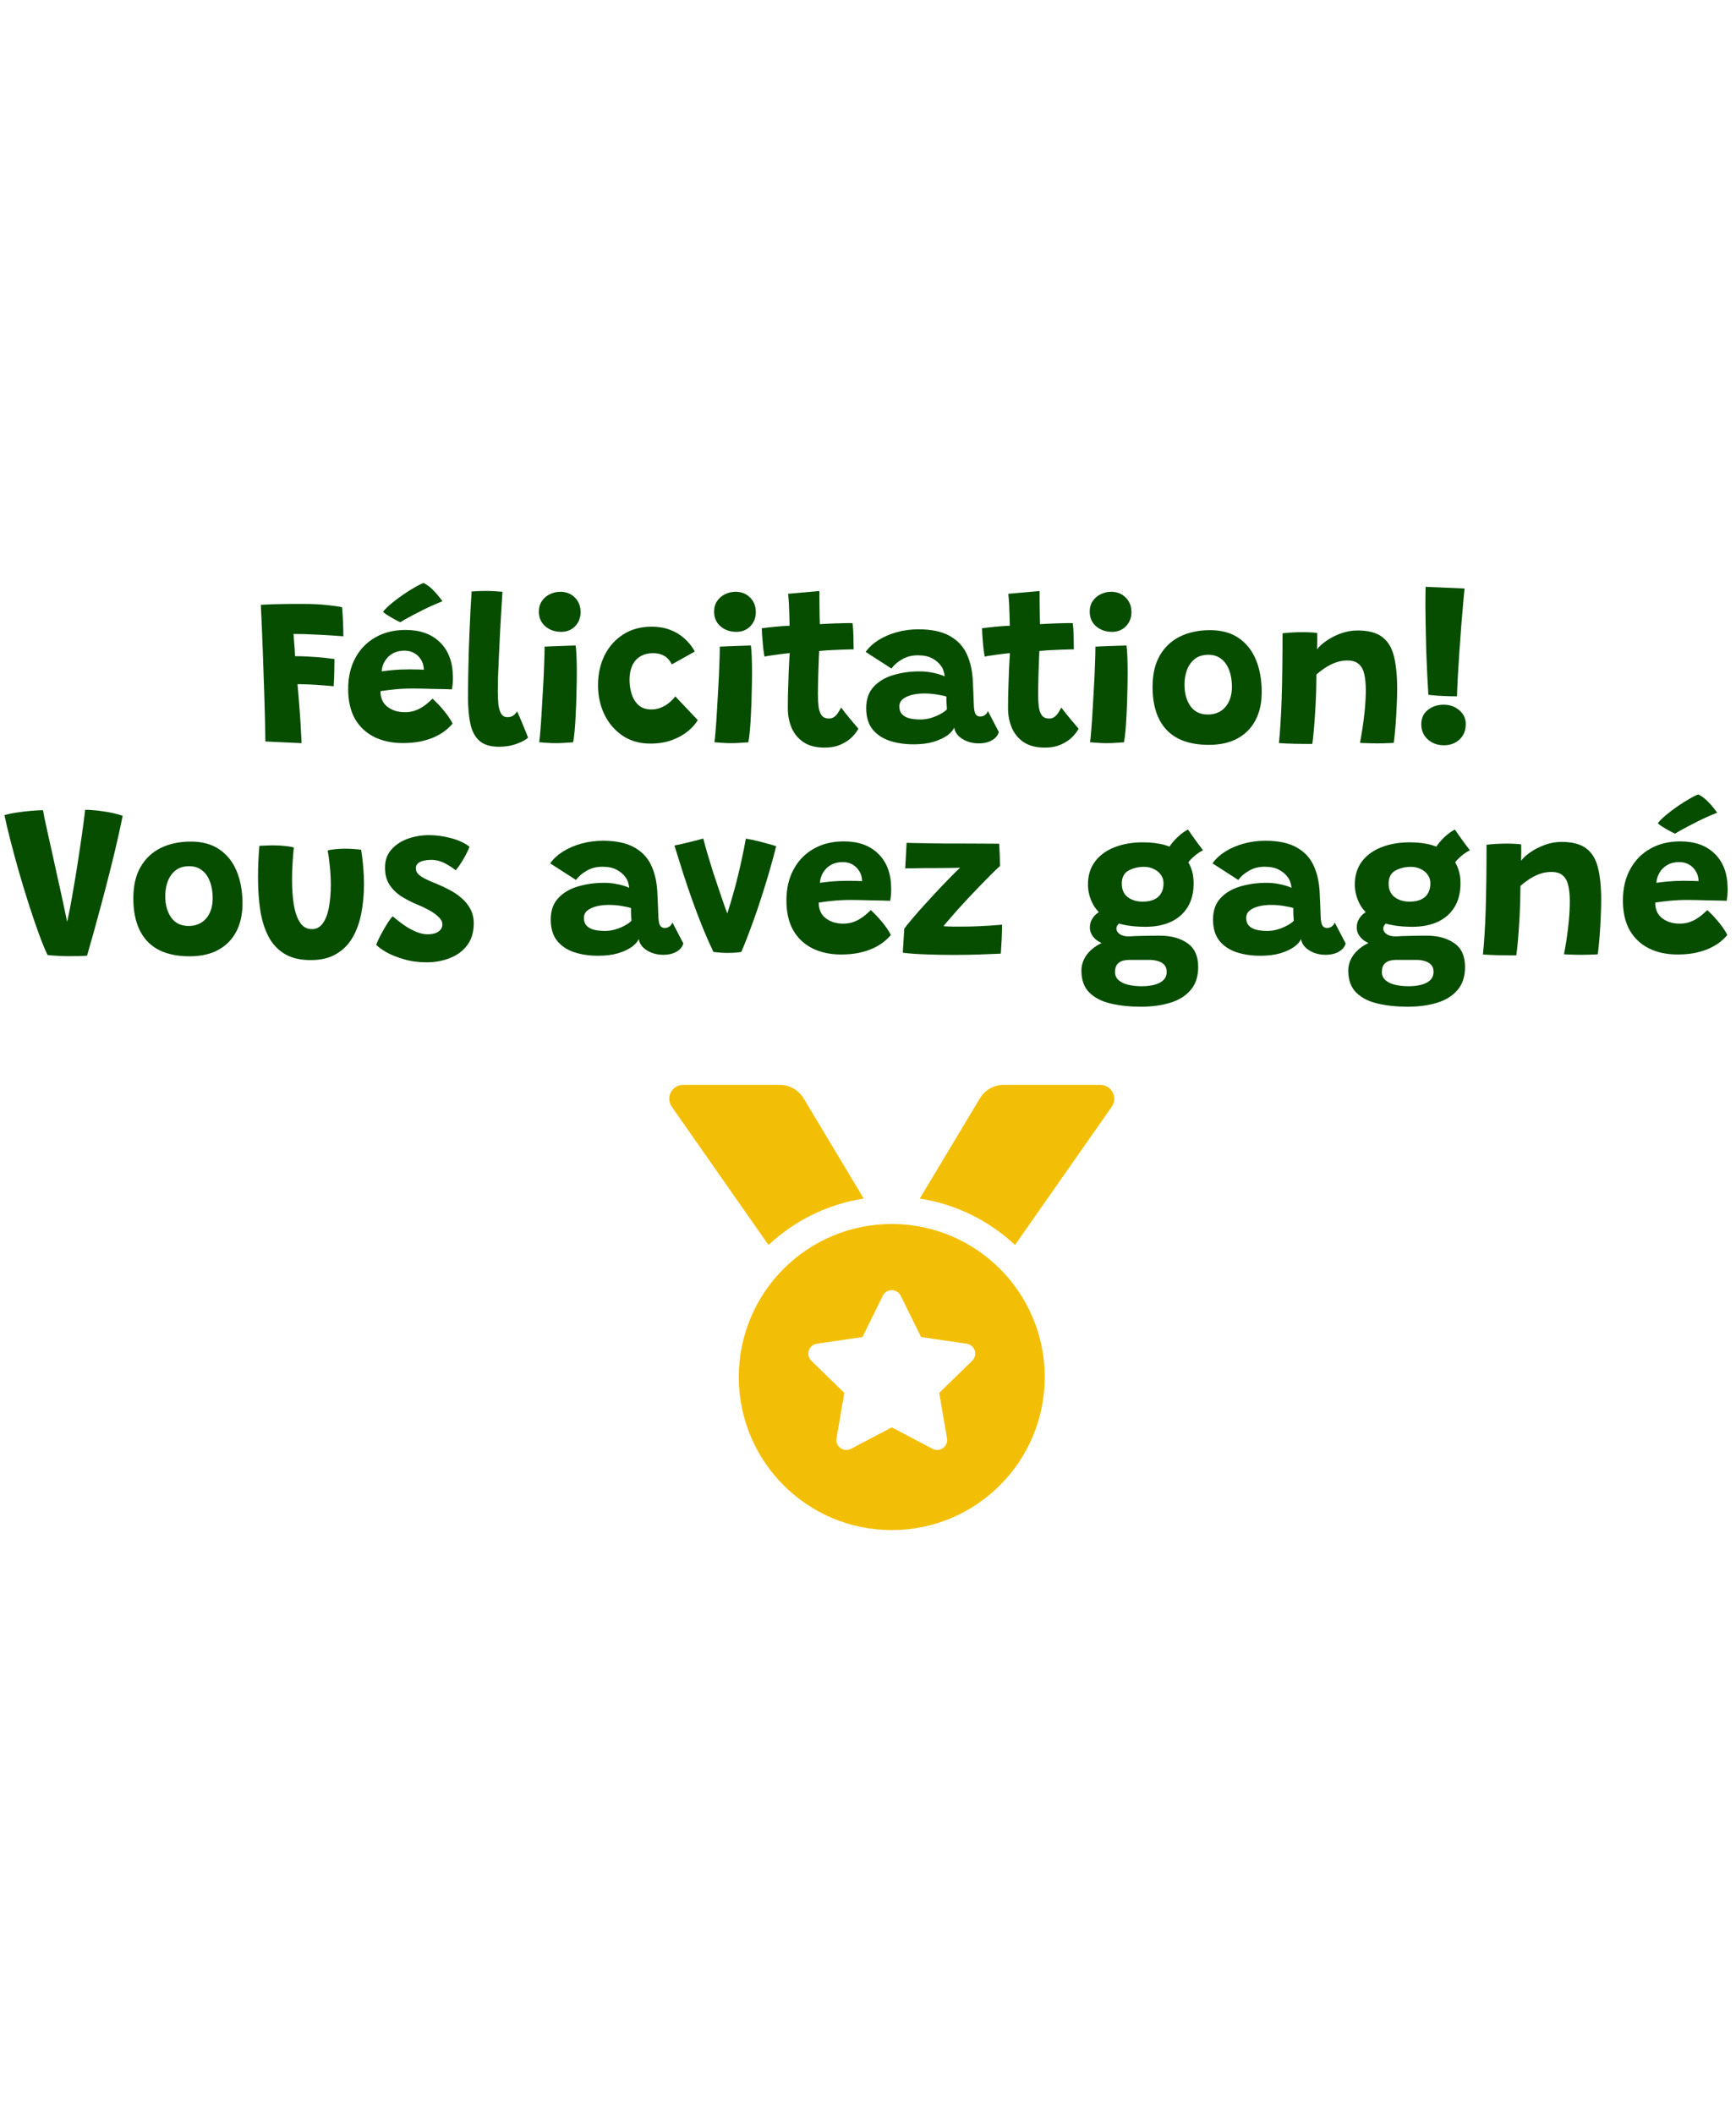 <svg width="345" height="420" viewBox="0 0 345 189" fill="none" xmlns="http://www.w3.org/2000/svg">
<path d="M59.941 32.126L52.738 31.79C52.696 28.766 52.626 25.728 52.528 22.676C52.43 19.61 52.325 16.565 52.213 13.541C52.101 10.517 51.975 7.549 51.835 4.637C53.361 4.553 54.845 4.504 56.287 4.49C57.729 4.462 59.087 4.455 60.361 4.469C61.957 4.469 63.392 4.532 64.666 4.658C65.954 4.784 67.06 4.938 67.984 5.12C68.068 6.1 68.131 7.122 68.173 8.186C68.215 9.236 68.236 10.139 68.236 10.895C67.704 10.853 66.913 10.797 65.863 10.727C64.827 10.657 63.651 10.594 62.335 10.538C61.033 10.468 59.696 10.433 58.324 10.433C58.366 10.769 58.401 11.196 58.429 11.714C58.471 12.218 58.513 12.75 58.555 13.31C58.597 13.856 58.625 14.367 58.639 14.843C59.605 14.843 60.62 14.878 61.684 14.948C62.762 15.004 63.735 15.081 64.603 15.179C65.485 15.277 66.108 15.354 66.472 15.41C66.472 16.236 66.458 17.104 66.43 18.014C66.416 18.91 66.374 19.848 66.304 20.828C65.702 20.758 64.988 20.695 64.162 20.639C63.336 20.569 62.482 20.513 61.6 20.471C60.718 20.429 59.892 20.408 59.122 20.408C59.234 21.556 59.339 22.802 59.437 24.146C59.549 25.49 59.647 26.848 59.731 28.22C59.815 29.578 59.885 30.88 59.941 32.126ZM89.939 28.241C89.547 28.717 89.057 29.186 88.469 29.648C87.881 30.11 87.174 30.53 86.348 30.908C85.536 31.272 84.605 31.566 83.555 31.79C82.505 32 81.329 32.105 80.027 32.105C77.913 32.105 76.037 31.706 74.399 30.908C72.761 30.096 71.48 28.899 70.556 27.317C69.646 25.721 69.191 23.74 69.191 21.374C69.191 19.008 69.667 16.95 70.619 15.2C71.571 13.436 72.901 12.071 74.609 11.105C76.317 10.125 78.312 9.635 80.594 9.635C83.478 9.635 85.746 10.44 87.398 12.05C89.064 13.646 89.932 15.858 90.002 18.686C90.016 19.204 90.009 19.673 89.981 20.093C89.953 20.513 89.897 20.961 89.813 21.437C89.603 21.423 89.155 21.409 88.469 21.395C87.783 21.381 87.006 21.367 86.138 21.353C85.284 21.325 84.472 21.304 83.702 21.29C82.946 21.276 82.386 21.269 82.022 21.269C80.804 21.269 79.621 21.325 78.473 21.437C77.339 21.549 76.387 21.668 75.617 21.794C75.617 22.046 75.631 22.298 75.659 22.55C75.701 22.788 75.757 23.019 75.827 23.243C76.009 23.817 76.324 24.307 76.772 24.713C77.234 25.119 77.78 25.434 78.41 25.658C79.054 25.868 79.733 25.973 80.447 25.973C81.091 25.973 81.679 25.896 82.211 25.742C82.757 25.574 83.254 25.357 83.702 25.091C84.15 24.825 84.556 24.538 84.92 24.23C85.298 23.908 85.648 23.593 85.97 23.285C86.054 23.355 86.271 23.565 86.621 23.915C86.971 24.251 87.363 24.671 87.797 25.175C88.231 25.665 88.644 26.183 89.036 26.729C89.428 27.275 89.729 27.779 89.939 28.241ZM75.848 17.867C76.478 17.769 77.255 17.678 78.179 17.594C79.103 17.51 80.174 17.468 81.392 17.468C82.05 17.468 82.631 17.475 83.135 17.489C83.653 17.503 84.017 17.517 84.227 17.531C84.227 17.237 84.185 16.915 84.101 16.565C83.989 16.089 83.765 15.634 83.429 15.2C83.107 14.766 82.687 14.416 82.169 14.15C81.665 13.884 81.056 13.751 80.342 13.751C79.446 13.751 78.662 13.947 77.99 14.339C77.332 14.731 76.821 15.242 76.457 15.872C76.093 16.502 75.89 17.167 75.848 17.867ZM84.185 0.311C84.843 0.647 85.431 1.074 85.949 1.592C86.467 2.096 86.894 2.572 87.23 3.02C87.58 3.454 87.811 3.762 87.923 3.944C87.405 4.14 86.817 4.385 86.159 4.679C85.501 4.959 84.829 5.274 84.143 5.624C83.471 5.96 82.827 6.289 82.211 6.611C81.595 6.933 81.049 7.227 80.573 7.493C80.111 7.759 79.768 7.962 79.544 8.102C79.432 8.046 79.215 7.941 78.893 7.787C78.585 7.619 78.242 7.43 77.864 7.22C77.486 6.996 77.129 6.779 76.793 6.569C76.471 6.345 76.247 6.163 76.121 6.023C76.499 5.547 77.045 5.008 77.759 4.406C78.487 3.804 79.264 3.216 80.09 2.642C80.93 2.068 81.721 1.571 82.463 1.151C83.205 0.717 83.779 0.437 84.185 0.311ZM104.938 31.013C104.546 31.433 103.811 31.839 102.733 32.231C101.669 32.637 100.479 32.84 99.163 32.84C97.455 32.84 96.153 32.441 95.257 31.643C94.375 30.845 93.78 29.718 93.472 28.262C93.164 26.792 93.01 25.084 93.01 23.138C93.01 21.612 93.024 20.079 93.052 18.539C93.08 16.999 93.115 15.473 93.157 13.961C93.213 12.449 93.269 10.986 93.325 9.572C93.395 8.144 93.458 6.793 93.514 5.519C93.584 4.231 93.654 3.055 93.724 1.991C94.718 1.921 95.635 1.886 96.475 1.886C97.021 1.886 97.56 1.9 98.092 1.928C98.624 1.956 99.212 1.998 99.856 2.054C99.786 3.272 99.702 4.623 99.604 6.107C99.52 7.577 99.436 9.082 99.352 10.622C99.282 12.162 99.212 13.653 99.142 15.095C99.072 16.537 99.016 17.846 98.974 19.022C98.946 20.184 98.932 21.115 98.932 21.815C98.932 22.725 98.967 23.572 99.037 24.356C99.121 25.126 99.303 25.756 99.583 26.246C99.863 26.722 100.283 26.96 100.843 26.96C101.319 26.96 101.704 26.855 101.998 26.645C102.306 26.421 102.558 26.141 102.754 25.805C102.852 25.973 103.006 26.309 103.216 26.813C103.426 27.303 103.657 27.849 103.909 28.451C104.161 29.053 104.385 29.599 104.581 30.089C104.777 30.565 104.896 30.873 104.938 31.013ZM113.895 31.958C113.657 31.972 113.202 32 112.53 32.042C111.872 32.098 111.172 32.126 110.43 32.126C109.884 32.126 109.331 32.105 108.771 32.063C108.225 32.035 107.686 31.993 107.154 31.937C107.224 31.573 107.301 30.831 107.385 29.711C107.483 28.577 107.574 27.247 107.658 25.721C107.756 24.195 107.847 22.62 107.931 20.996C108.029 19.358 108.099 17.825 108.141 16.397C108.197 14.969 108.225 13.821 108.225 12.953C108.505 12.939 108.918 12.918 109.464 12.89C110.01 12.862 110.598 12.841 111.228 12.827C111.858 12.799 112.46 12.778 113.034 12.764C113.608 12.736 114.063 12.722 114.399 12.722C114.469 13.156 114.525 13.856 114.567 14.822C114.609 15.788 114.63 16.866 114.63 18.056C114.63 19.33 114.609 20.681 114.567 22.109C114.539 23.537 114.49 24.923 114.42 26.267C114.364 27.597 114.287 28.773 114.189 29.795C114.091 30.803 113.993 31.524 113.895 31.958ZM111.543 10.013C110.283 10.013 109.226 9.649 108.372 8.921C107.518 8.179 107.091 7.206 107.091 6.002C107.091 5.176 107.294 4.469 107.7 3.881C108.106 3.293 108.631 2.845 109.275 2.537C109.933 2.215 110.626 2.054 111.354 2.054C112.516 2.054 113.475 2.432 114.231 3.188C115.001 3.944 115.386 4.917 115.386 6.107C115.386 7.213 115.022 8.144 114.294 8.9C113.566 9.642 112.649 10.013 111.543 10.013ZM138.671 27.548C138.251 28.276 137.614 28.997 136.76 29.711C135.906 30.425 134.849 31.02 133.589 31.496C132.329 31.972 130.88 32.21 129.242 32.21C127.114 32.21 125.273 31.685 123.719 30.635C122.165 29.571 120.961 28.164 120.107 26.414C119.267 24.65 118.847 22.718 118.847 20.618C118.847 18.406 119.281 16.425 120.149 14.675C121.031 12.925 122.27 11.539 123.866 10.517C125.462 9.495 127.352 8.984 129.536 8.984C130.838 8.984 132.035 9.187 133.127 9.593C134.219 9.999 135.178 10.573 136.004 11.315C136.844 12.057 137.537 12.925 138.083 13.919L133.505 16.481C133.463 16.369 133.365 16.194 133.211 15.956C133.071 15.718 132.861 15.466 132.581 15.2C132.301 14.934 131.93 14.71 131.468 14.528C131.02 14.346 130.46 14.255 129.788 14.255C128.78 14.255 127.926 14.472 127.226 14.906C126.526 15.34 125.994 15.956 125.63 16.754C125.28 17.552 125.105 18.49 125.105 19.568C125.105 20.464 125.238 21.367 125.504 22.277C125.77 23.173 126.218 23.922 126.848 24.524C127.478 25.126 128.346 25.427 129.452 25.427C130.11 25.427 130.719 25.315 131.279 25.091C131.839 24.867 132.322 24.601 132.728 24.293C133.148 23.971 133.484 23.67 133.736 23.39C133.988 23.11 134.142 22.921 134.198 22.823L138.671 27.548ZM148.717 31.958C148.479 31.972 148.024 32 147.352 32.042C146.694 32.098 145.994 32.126 145.252 32.126C144.706 32.126 144.153 32.105 143.593 32.063C143.047 32.035 142.508 31.993 141.976 31.937C142.046 31.573 142.123 30.831 142.207 29.711C142.305 28.577 142.396 27.247 142.48 25.721C142.578 24.195 142.669 22.62 142.753 20.996C142.851 19.358 142.921 17.825 142.963 16.397C143.019 14.969 143.047 13.821 143.047 12.953C143.327 12.939 143.74 12.918 144.286 12.89C144.832 12.862 145.42 12.841 146.05 12.827C146.68 12.799 147.282 12.778 147.856 12.764C148.43 12.736 148.885 12.722 149.221 12.722C149.291 13.156 149.347 13.856 149.389 14.822C149.431 15.788 149.452 16.866 149.452 18.056C149.452 19.33 149.431 20.681 149.389 22.109C149.361 23.537 149.312 24.923 149.242 26.267C149.186 27.597 149.109 28.773 149.011 29.795C148.913 30.803 148.815 31.524 148.717 31.958ZM146.365 10.013C145.105 10.013 144.048 9.649 143.194 8.921C142.34 8.179 141.913 7.206 141.913 6.002C141.913 5.176 142.116 4.469 142.522 3.881C142.928 3.293 143.453 2.845 144.097 2.537C144.755 2.215 145.448 2.054 146.176 2.054C147.338 2.054 148.297 2.432 149.053 3.188C149.823 3.944 150.208 4.917 150.208 6.107C150.208 7.213 149.844 8.144 149.116 8.9C148.388 9.642 147.471 10.013 146.365 10.013ZM170.591 29.249C170.325 29.767 169.905 30.32 169.331 30.908C168.771 31.482 168.036 31.972 167.126 32.378C166.23 32.798 165.138 33.008 163.85 33.008C162.156 33.008 160.77 32.651 159.692 31.937C158.628 31.223 157.837 30.271 157.319 29.081C156.815 27.891 156.563 26.589 156.563 25.175C156.563 24.405 156.57 23.586 156.584 22.718C156.612 21.836 156.64 20.968 156.668 20.114C156.696 19.246 156.724 18.427 156.752 17.657C156.794 16.873 156.829 16.187 156.857 15.599C156.899 15.011 156.927 14.556 156.941 14.234C155.835 14.346 154.813 14.472 153.875 14.612C152.937 14.738 152.286 14.843 151.922 14.927C151.782 14.143 151.677 13.345 151.607 12.533C151.537 11.721 151.481 11.014 151.439 10.412C151.411 9.81 151.397 9.439 151.397 9.299C152.209 9.187 153.077 9.089 154.001 9.005C154.925 8.907 155.898 8.837 156.92 8.795C156.906 8.459 156.892 7.934 156.878 7.22C156.864 6.506 156.843 5.862 156.815 5.288C156.801 4.77 156.773 4.252 156.731 3.734C156.689 3.202 156.654 2.775 156.626 2.453L162.842 1.907C162.842 2.075 162.842 2.467 162.842 3.083C162.856 3.699 162.863 4.441 162.863 5.309C162.863 5.743 162.87 6.247 162.884 6.821C162.898 7.381 162.912 7.934 162.926 8.48C163.388 8.452 163.927 8.424 164.543 8.396C165.159 8.368 165.649 8.347 166.013 8.333C166.601 8.305 167.133 8.291 167.609 8.291C168.085 8.277 168.477 8.27 168.785 8.27C169.107 8.27 169.324 8.277 169.436 8.291C169.52 8.949 169.576 9.789 169.604 10.811C169.632 11.819 169.646 12.715 169.646 13.499C169.506 13.485 169.051 13.492 168.281 13.52C167.511 13.534 166.755 13.562 166.013 13.604C165.495 13.618 164.921 13.646 164.291 13.688C163.661 13.73 163.164 13.772 162.8 13.814C162.786 14.108 162.765 14.514 162.737 15.032C162.723 15.536 162.702 16.11 162.674 16.754C162.66 17.384 162.639 18.042 162.611 18.728C162.597 19.4 162.583 20.051 162.569 20.681C162.555 21.311 162.548 21.871 162.548 22.361C162.548 23.285 162.59 24.118 162.674 24.86C162.772 25.588 162.975 26.169 163.283 26.603C163.605 27.023 164.095 27.233 164.753 27.233C165.187 27.233 165.558 27.107 165.866 26.855C166.174 26.603 166.426 26.309 166.622 25.973C166.832 25.623 167.014 25.315 167.168 25.049C167.35 25.301 167.602 25.637 167.924 26.057C168.26 26.463 168.61 26.89 168.974 27.338C169.352 27.786 169.688 28.185 169.982 28.535C170.29 28.885 170.493 29.123 170.591 29.249ZM181.549 32.357C179.827 32.357 178.252 32.126 176.824 31.664C175.396 31.188 174.255 30.425 173.401 29.375C172.561 28.311 172.141 26.904 172.141 25.154C172.141 23.404 172.631 21.997 173.611 20.933C174.605 19.855 175.907 19.078 177.517 18.602C179.141 18.112 180.884 17.867 182.746 17.867C183.474 17.867 184.174 17.923 184.846 18.035C185.518 18.147 186.106 18.28 186.61 18.434C187.128 18.588 187.499 18.735 187.723 18.875C187.709 18.511 187.632 18.126 187.492 17.72C187.366 17.314 187.184 16.971 186.946 16.691C186.526 16.117 185.952 15.641 185.224 15.263C184.51 14.871 183.565 14.675 182.389 14.675C181.199 14.675 180.149 14.948 179.239 15.494C178.329 16.026 177.636 16.628 177.16 17.3L172.036 14.003C172.666 13.107 173.513 12.323 174.577 11.651C175.655 10.979 176.873 10.454 178.231 10.076C179.603 9.698 181.038 9.509 182.536 9.509C185.014 9.509 187.023 9.915 188.563 10.727C190.103 11.539 191.244 12.673 191.986 14.129C192.336 14.829 192.623 15.599 192.847 16.439C193.071 17.279 193.225 18.245 193.309 19.337C193.365 20.275 193.407 21.15 193.435 21.962C193.463 22.774 193.491 23.544 193.519 24.272C193.547 25.336 193.666 26.029 193.876 26.351C194.086 26.673 194.387 26.834 194.779 26.834C195.143 26.834 195.465 26.736 195.745 26.54C196.039 26.33 196.228 26.057 196.312 25.721L198.496 29.9C198.342 30.544 197.908 31.083 197.194 31.517C196.48 31.951 195.577 32.168 194.485 32.168C193.687 32.168 192.931 32.035 192.217 31.769C191.503 31.489 190.915 31.118 190.453 30.656C189.991 30.18 189.718 29.641 189.634 29.039C189.41 29.571 188.941 30.096 188.227 30.614C187.513 31.118 186.596 31.538 185.476 31.874C184.356 32.196 183.047 32.357 181.549 32.357ZM182.956 27.422C183.614 27.422 184.286 27.324 184.972 27.128C185.672 26.918 186.302 26.659 186.862 26.351C187.436 26.043 187.877 25.728 188.185 25.406C188.157 24.972 188.129 24.524 188.101 24.062C188.087 23.6 188.087 23.208 188.101 22.886C187.793 22.76 187.205 22.627 186.337 22.487C185.483 22.333 184.587 22.256 183.649 22.256C182.795 22.256 181.997 22.347 181.255 22.529C180.513 22.711 179.904 22.991 179.428 23.369C178.966 23.747 178.735 24.237 178.735 24.839C178.735 25.483 178.91 25.994 179.26 26.372C179.61 26.75 180.1 27.023 180.73 27.191C181.36 27.345 182.102 27.422 182.956 27.422ZM214.355 29.249C214.089 29.767 213.669 30.32 213.095 30.908C212.535 31.482 211.8 31.972 210.89 32.378C209.994 32.798 208.902 33.008 207.614 33.008C205.92 33.008 204.534 32.651 203.456 31.937C202.392 31.223 201.601 30.271 201.083 29.081C200.579 27.891 200.327 26.589 200.327 25.175C200.327 24.405 200.334 23.586 200.348 22.718C200.376 21.836 200.404 20.968 200.432 20.114C200.46 19.246 200.488 18.427 200.516 17.657C200.558 16.873 200.593 16.187 200.621 15.599C200.663 15.011 200.691 14.556 200.705 14.234C199.599 14.346 198.577 14.472 197.639 14.612C196.701 14.738 196.05 14.843 195.686 14.927C195.546 14.143 195.441 13.345 195.371 12.533C195.301 11.721 195.245 11.014 195.203 10.412C195.175 9.81 195.161 9.439 195.161 9.299C195.973 9.187 196.841 9.089 197.765 9.005C198.689 8.907 199.662 8.837 200.684 8.795C200.67 8.459 200.656 7.934 200.642 7.22C200.628 6.506 200.607 5.862 200.579 5.288C200.565 4.77 200.537 4.252 200.495 3.734C200.453 3.202 200.418 2.775 200.39 2.453L206.606 1.907C206.606 2.075 206.606 2.467 206.606 3.083C206.62 3.699 206.627 4.441 206.627 5.309C206.627 5.743 206.634 6.247 206.648 6.821C206.662 7.381 206.676 7.934 206.69 8.48C207.152 8.452 207.691 8.424 208.307 8.396C208.923 8.368 209.413 8.347 209.777 8.333C210.365 8.305 210.897 8.291 211.373 8.291C211.849 8.277 212.241 8.27 212.549 8.27C212.871 8.27 213.088 8.277 213.2 8.291C213.284 8.949 213.34 9.789 213.368 10.811C213.396 11.819 213.41 12.715 213.41 13.499C213.27 13.485 212.815 13.492 212.045 13.52C211.275 13.534 210.519 13.562 209.777 13.604C209.259 13.618 208.685 13.646 208.055 13.688C207.425 13.73 206.928 13.772 206.564 13.814C206.55 14.108 206.529 14.514 206.501 15.032C206.487 15.536 206.466 16.11 206.438 16.754C206.424 17.384 206.403 18.042 206.375 18.728C206.361 19.4 206.347 20.051 206.333 20.681C206.319 21.311 206.312 21.871 206.312 22.361C206.312 23.285 206.354 24.118 206.438 24.86C206.536 25.588 206.739 26.169 207.047 26.603C207.369 27.023 207.859 27.233 208.517 27.233C208.951 27.233 209.322 27.107 209.63 26.855C209.938 26.603 210.19 26.309 210.386 25.973C210.596 25.623 210.778 25.315 210.932 25.049C211.114 25.301 211.366 25.637 211.688 26.057C212.024 26.463 212.374 26.89 212.738 27.338C213.116 27.786 213.452 28.185 213.746 28.535C214.054 28.885 214.257 29.123 214.355 29.249ZM223.365 31.958C223.127 31.972 222.672 32 222 32.042C221.342 32.098 220.642 32.126 219.9 32.126C219.354 32.126 218.801 32.105 218.241 32.063C217.695 32.035 217.156 31.993 216.624 31.937C216.694 31.573 216.771 30.831 216.855 29.711C216.953 28.577 217.044 27.247 217.128 25.721C217.226 24.195 217.317 22.62 217.401 20.996C217.499 19.358 217.569 17.825 217.611 16.397C217.667 14.969 217.695 13.821 217.695 12.953C217.975 12.939 218.388 12.918 218.934 12.89C219.48 12.862 220.068 12.841 220.698 12.827C221.328 12.799 221.93 12.778 222.504 12.764C223.078 12.736 223.533 12.722 223.869 12.722C223.939 13.156 223.995 13.856 224.037 14.822C224.079 15.788 224.1 16.866 224.1 18.056C224.1 19.33 224.079 20.681 224.037 22.109C224.009 23.537 223.96 24.923 223.89 26.267C223.834 27.597 223.757 28.773 223.659 29.795C223.561 30.803 223.463 31.524 223.365 31.958ZM221.013 10.013C219.753 10.013 218.696 9.649 217.842 8.921C216.988 8.179 216.561 7.206 216.561 6.002C216.561 5.176 216.764 4.469 217.17 3.881C217.576 3.293 218.101 2.845 218.745 2.537C219.403 2.215 220.096 2.054 220.824 2.054C221.986 2.054 222.945 2.432 223.701 3.188C224.471 3.944 224.856 4.917 224.856 6.107C224.856 7.213 224.492 8.144 223.764 8.9C223.036 9.642 222.119 10.013 221.013 10.013ZM240.246 32.462C236.536 32.462 233.743 31.482 231.867 29.522C229.991 27.548 229.053 24.685 229.053 20.933C229.053 18.427 229.536 16.348 230.502 14.696C231.468 13.03 232.805 11.777 234.513 10.937C236.235 10.097 238.223 9.677 240.477 9.677C242.773 9.677 244.677 10.202 246.189 11.252C247.715 12.302 248.856 13.751 249.612 15.599C250.368 17.447 250.746 19.582 250.746 22.004C250.746 24.118 250.34 25.959 249.528 27.527C248.716 29.095 247.526 30.313 245.958 31.181C244.404 32.035 242.5 32.462 240.246 32.462ZM240.015 26.435C240.785 26.435 241.464 26.302 242.052 26.036C242.654 25.77 243.158 25.392 243.564 24.902C243.984 24.398 244.299 23.81 244.509 23.138C244.719 22.466 244.824 21.731 244.824 20.933C244.824 19.687 244.642 18.588 244.278 17.636C243.928 16.67 243.403 15.921 242.703 15.389C242.017 14.843 241.163 14.57 240.141 14.57C239.035 14.57 238.132 14.85 237.432 15.41C236.732 15.97 236.214 16.705 235.878 17.615C235.556 18.511 235.395 19.47 235.395 20.492C235.395 22.214 235.787 23.635 236.571 24.755C237.369 25.875 238.517 26.435 240.015 26.435ZM260.802 32.273C260.382 32.287 259.864 32.287 259.248 32.273C258.632 32.273 258.002 32.266 257.358 32.252C256.84 32.238 256.245 32.217 255.573 32.189C254.901 32.161 254.432 32.133 254.166 32.105C254.292 30.929 254.397 29.599 254.481 28.115C254.579 26.631 254.656 24.986 254.712 23.18C254.768 21.374 254.81 19.4 254.838 17.258C254.866 15.116 254.88 12.799 254.88 10.307C255.412 10.237 256.042 10.181 256.77 10.139C257.498 10.097 258.233 10.076 258.975 10.076C259.493 10.076 259.99 10.09 260.466 10.118C260.956 10.132 261.39 10.174 261.768 10.244C261.768 10.37 261.768 10.629 261.768 11.021C261.782 11.399 261.782 11.819 261.768 12.281C261.768 12.729 261.761 13.135 261.747 13.499C262.111 12.967 262.706 12.414 263.532 11.84C264.358 11.252 265.317 10.755 266.409 10.349C267.501 9.943 268.628 9.74 269.79 9.74C271.932 9.74 273.57 10.174 274.704 11.042C275.838 11.896 276.615 13.184 277.035 14.906C277.455 16.614 277.665 18.756 277.665 21.332C277.665 22.228 277.637 23.278 277.581 24.482C277.539 25.672 277.469 26.925 277.371 28.241C277.273 29.557 277.147 30.831 276.993 32.063C276.713 32.091 276.265 32.112 275.649 32.126C275.047 32.154 274.41 32.168 273.738 32.168C273.024 32.168 272.345 32.154 271.701 32.126C271.057 32.112 270.581 32.091 270.273 32.063C270.427 31.279 270.595 30.299 270.777 29.123C270.959 27.947 271.113 26.694 271.239 25.364C271.365 24.02 271.428 22.739 271.428 21.521C271.428 20.345 271.33 19.323 271.134 18.455C270.952 17.587 270.595 16.915 270.063 16.439C269.545 15.949 268.775 15.704 267.753 15.704C266.913 15.704 266.108 15.851 265.338 16.145C264.568 16.439 263.868 16.803 263.238 17.237C262.608 17.657 262.069 18.07 261.621 18.476C261.607 20.688 261.551 22.69 261.453 24.482C261.355 26.26 261.25 27.807 261.138 29.123C261.026 30.425 260.914 31.475 260.802 32.273ZM289.553 22.823C289.147 22.823 288.58 22.816 287.852 22.802C287.124 22.774 286.389 22.739 285.647 22.697C284.919 22.641 284.324 22.585 283.862 22.529C283.778 21.213 283.701 19.827 283.631 18.371C283.561 16.901 283.498 15.417 283.442 13.919C283.4 12.407 283.365 10.902 283.337 9.404C283.309 7.906 283.288 6.457 283.274 5.057C283.274 3.643 283.288 2.313 283.316 1.067L291.065 1.403C290.995 1.963 290.904 2.894 290.792 4.196C290.68 5.484 290.554 6.968 290.414 8.648C290.288 10.328 290.162 12.057 290.036 13.835C289.924 15.613 289.819 17.293 289.721 18.875C289.637 20.443 289.581 21.759 289.553 22.823ZM286.97 32.546C285.682 32.546 284.604 32.154 283.736 31.37C282.882 30.586 282.455 29.585 282.455 28.367C282.455 27.163 282.889 26.218 283.757 25.532C284.639 24.832 285.682 24.482 286.886 24.482C288.104 24.482 289.14 24.846 289.994 25.574C290.862 26.302 291.296 27.219 291.296 28.325C291.296 29.613 290.876 30.642 290.036 31.412C289.21 32.168 288.188 32.546 286.97 32.546ZM13.588 74.441C12.79 74.441 12.006 74.413 11.236 74.357C10.48 74.315 9.885 74.266 9.451 74.21C8.919 73.104 8.324 71.648 7.666 69.842C7.008 68.022 6.336 66.041 5.65 63.899C4.964 61.743 4.306 59.573 3.676 57.389C3.06 55.191 2.507 53.14 2.017 51.236C1.527 49.318 1.149 47.715 0.883 46.427C1.569 46.217 2.395 46.042 3.361 45.902C4.341 45.748 5.3 45.636 6.238 45.566C7.19 45.482 7.96 45.44 8.548 45.44C8.576 45.664 8.674 46.189 8.842 47.015C9.024 47.827 9.248 48.856 9.514 50.102C9.794 51.334 10.102 52.713 10.438 54.239C10.774 55.765 11.124 57.361 11.488 59.027C11.866 60.679 12.23 62.338 12.58 64.004C12.944 65.67 13.28 67.245 13.588 68.729L13.042 68.855C13.308 67.847 13.581 66.615 13.861 65.159C14.141 63.689 14.421 62.114 14.701 60.434C14.995 58.754 15.268 57.081 15.52 55.415C15.772 53.749 16.003 52.202 16.213 50.774C16.423 49.346 16.584 48.149 16.696 47.183C16.822 46.217 16.899 45.608 16.927 45.356C18.047 45.37 19.293 45.482 20.665 45.692C22.051 45.888 23.29 46.175 24.382 46.553C23.892 48.975 23.346 51.432 22.744 53.924C22.142 56.402 21.54 58.796 20.938 61.106C20.336 63.402 19.776 65.488 19.258 67.364C18.754 69.24 18.32 70.794 17.956 72.026C17.606 73.244 17.389 74.014 17.305 74.336C16.899 74.378 16.36 74.406 15.688 74.42C15.03 74.434 14.33 74.441 13.588 74.441ZM37.69 74.462C33.98 74.462 31.187 73.482 29.311 71.522C27.435 69.548 26.497 66.685 26.497 62.933C26.497 60.427 26.98 58.348 27.946 56.696C28.912 55.03 30.249 53.777 31.957 52.937C33.679 52.097 35.667 51.677 37.921 51.677C40.217 51.677 42.121 52.202 43.633 53.252C45.159 54.302 46.3 55.751 47.056 57.599C47.812 59.447 48.19 61.582 48.19 64.004C48.19 66.118 47.784 67.959 46.972 69.527C46.16 71.095 44.97 72.313 43.402 73.181C41.848 74.035 39.944 74.462 37.69 74.462ZM37.459 68.435C38.229 68.435 38.908 68.302 39.496 68.036C40.098 67.77 40.602 67.392 41.008 66.902C41.428 66.398 41.743 65.81 41.953 65.138C42.163 64.466 42.268 63.731 42.268 62.933C42.268 61.687 42.086 60.588 41.722 59.636C41.372 58.67 40.847 57.921 40.147 57.389C39.461 56.843 38.607 56.57 37.585 56.57C36.479 56.57 35.576 56.85 34.876 57.41C34.176 57.97 33.658 58.705 33.322 59.615C33 60.511 32.839 61.47 32.839 62.492C32.839 64.214 33.231 65.635 34.015 66.755C34.813 67.875 35.961 68.435 37.459 68.435ZM65.113 53.462C65.463 53.336 65.96 53.245 66.604 53.189C67.262 53.119 67.899 53.084 68.515 53.084C69.033 53.084 69.607 53.105 70.237 53.147C70.867 53.189 71.378 53.238 71.77 53.294C71.952 54.428 72.092 55.576 72.19 56.738C72.288 57.886 72.337 59.02 72.337 60.14C72.337 62.198 72.155 64.137 71.791 65.957C71.441 67.777 70.86 69.38 70.048 70.766C69.236 72.152 68.151 73.237 66.793 74.021C65.435 74.819 63.762 75.218 61.774 75.218C59.66 75.218 57.917 74.805 56.545 73.979C55.173 73.139 54.102 71.977 53.332 70.493C52.562 68.995 52.023 67.252 51.715 65.264C51.421 63.262 51.274 61.106 51.274 58.796C51.274 57.774 51.295 56.738 51.337 55.688C51.393 54.624 51.463 53.567 51.547 52.517C51.911 52.489 52.387 52.468 52.975 52.454C53.577 52.426 54.123 52.419 54.613 52.433C55.313 52.433 56.013 52.475 56.713 52.559C57.427 52.629 57.987 52.727 58.393 52.853C58.295 53.805 58.211 54.834 58.141 55.94C58.071 57.032 58.036 58.131 58.036 59.237C58.036 61.085 58.155 62.751 58.393 64.235C58.645 65.719 59.058 66.895 59.632 67.763C60.206 68.631 60.983 69.065 61.963 69.065C62.887 69.065 63.622 68.673 64.168 67.889C64.728 67.105 65.127 66.055 65.365 64.739C65.617 63.409 65.743 61.925 65.743 60.287C65.743 59.055 65.68 57.844 65.554 56.654C65.442 55.45 65.295 54.386 65.113 53.462ZM84.785 75.659C83.147 75.659 81.642 75.456 80.27 75.05C78.912 74.658 77.757 74.196 76.805 73.664C75.867 73.118 75.188 72.628 74.768 72.194C74.852 71.928 75.013 71.543 75.251 71.039C75.503 70.521 75.797 69.961 76.133 69.359C76.469 68.757 76.805 68.197 77.141 67.679C77.477 67.161 77.778 66.776 78.044 66.524C78.716 67.098 79.444 67.665 80.228 68.225C81.012 68.771 81.817 69.219 82.643 69.569C83.469 69.919 84.239 70.094 84.953 70.094C85.513 70.094 86.017 70.024 86.465 69.884C86.913 69.73 87.263 69.506 87.515 69.212C87.781 68.918 87.914 68.554 87.914 68.12C87.914 67.616 87.669 67.133 87.179 66.671C86.703 66.195 86.087 65.747 85.331 65.327C84.575 64.907 83.784 64.529 82.958 64.193C81.824 63.731 80.767 63.192 79.787 62.576C78.807 61.946 78.016 61.176 77.414 60.266C76.812 59.342 76.511 58.194 76.511 56.822C76.511 55.422 76.924 54.246 77.75 53.294C78.576 52.342 79.654 51.621 80.984 51.131C82.328 50.641 83.763 50.396 85.289 50.396C86.731 50.396 88.194 50.599 89.678 51.005C91.162 51.397 92.373 51.964 93.311 52.706C93.227 52.972 93.045 53.378 92.765 53.924C92.499 54.47 92.17 55.058 91.778 55.688C91.4 56.304 90.994 56.871 90.56 57.389C89.986 56.899 89.265 56.43 88.397 55.982C87.529 55.534 86.619 55.31 85.667 55.31C85.191 55.31 84.715 55.359 84.239 55.457C83.777 55.555 83.392 55.73 83.084 55.982C82.79 56.234 82.643 56.577 82.643 57.011C82.643 57.431 82.804 57.809 83.126 58.145C83.448 58.467 83.917 58.782 84.533 59.09C85.163 59.398 85.898 59.72 86.738 60.056C87.578 60.392 88.432 60.791 89.3 61.253C90.168 61.701 90.966 62.24 91.694 62.87C92.436 63.5 93.031 64.235 93.479 65.075C93.927 65.901 94.151 66.853 94.151 67.931C94.151 69.653 93.724 71.088 92.87 72.236C92.016 73.384 90.875 74.238 89.447 74.798C88.033 75.372 86.479 75.659 84.785 75.659ZM118.856 74.357C117.134 74.357 115.559 74.126 114.131 73.664C112.703 73.188 111.562 72.425 110.708 71.375C109.868 70.311 109.448 68.904 109.448 67.154C109.448 65.404 109.938 63.997 110.918 62.933C111.912 61.855 113.214 61.078 114.824 60.602C116.448 60.112 118.191 59.867 120.053 59.867C120.781 59.867 121.481 59.923 122.153 60.035C122.825 60.147 123.413 60.28 123.917 60.434C124.435 60.588 124.806 60.735 125.03 60.875C125.016 60.511 124.939 60.126 124.799 59.72C124.673 59.314 124.491 58.971 124.253 58.691C123.833 58.117 123.259 57.641 122.531 57.263C121.817 56.871 120.872 56.675 119.696 56.675C118.506 56.675 117.456 56.948 116.546 57.494C115.636 58.026 114.943 58.628 114.467 59.3L109.343 56.003C109.973 55.107 110.82 54.323 111.884 53.651C112.962 52.979 114.18 52.454 115.538 52.076C116.91 51.698 118.345 51.509 119.843 51.509C122.321 51.509 124.33 51.915 125.87 52.727C127.41 53.539 128.551 54.673 129.293 56.129C129.643 56.829 129.93 57.599 130.154 58.439C130.378 59.279 130.532 60.245 130.616 61.337C130.672 62.275 130.714 63.15 130.742 63.962C130.77 64.774 130.798 65.544 130.826 66.272C130.854 67.336 130.973 68.029 131.183 68.351C131.393 68.673 131.694 68.834 132.086 68.834C132.45 68.834 132.772 68.736 133.052 68.54C133.346 68.33 133.535 68.057 133.619 67.721L135.803 71.9C135.649 72.544 135.215 73.083 134.501 73.517C133.787 73.951 132.884 74.168 131.792 74.168C130.994 74.168 130.238 74.035 129.524 73.769C128.81 73.489 128.222 73.118 127.76 72.656C127.298 72.18 127.025 71.641 126.941 71.039C126.717 71.571 126.248 72.096 125.534 72.614C124.82 73.118 123.903 73.538 122.783 73.874C121.663 74.196 120.354 74.357 118.856 74.357ZM120.263 69.422C120.921 69.422 121.593 69.324 122.279 69.128C122.979 68.918 123.609 68.659 124.169 68.351C124.743 68.043 125.184 67.728 125.492 67.406C125.464 66.972 125.436 66.524 125.408 66.062C125.394 65.6 125.394 65.208 125.408 64.886C125.1 64.76 124.512 64.627 123.644 64.487C122.79 64.333 121.894 64.256 120.956 64.256C120.102 64.256 119.304 64.347 118.562 64.529C117.82 64.711 117.211 64.991 116.735 65.369C116.273 65.747 116.042 66.237 116.042 66.839C116.042 67.483 116.217 67.994 116.567 68.372C116.917 68.75 117.407 69.023 118.037 69.191C118.667 69.345 119.409 69.422 120.263 69.422ZM148.227 51.089C149.221 51.257 150.152 51.453 151.02 51.677C151.888 51.901 152.609 52.097 153.183 52.265C153.771 52.433 154.128 52.545 154.254 52.601C153.974 53.721 153.638 54.974 153.246 56.36C152.868 57.732 152.441 59.174 151.965 60.686C151.503 62.184 151.013 63.696 150.495 65.222C149.977 66.734 149.445 68.211 148.899 69.653C148.367 71.081 147.842 72.397 147.324 73.601C146.582 73.727 145.672 73.79 144.594 73.79C144.062 73.79 143.544 73.769 143.04 73.727C142.55 73.685 142.13 73.643 141.78 73.601C141.052 72.075 140.345 70.472 139.659 68.792C138.973 67.098 138.308 65.355 137.664 63.563C137.02 61.771 136.397 59.944 135.795 58.082C135.193 56.206 134.605 54.33 134.031 52.454C134.241 52.412 134.584 52.342 135.06 52.244C135.55 52.132 136.082 52.006 136.656 51.866C137.244 51.726 137.818 51.586 138.378 51.446C138.938 51.292 139.4 51.166 139.764 51.068C139.974 51.908 140.247 52.902 140.583 54.05C140.919 55.184 141.283 56.374 141.675 57.62C142.081 58.852 142.48 60.049 142.872 61.211C143.264 62.359 143.614 63.381 143.922 64.277C144.244 65.173 144.489 65.838 144.657 66.272L144.405 66.377C144.657 65.579 144.916 64.746 145.182 63.878C145.448 62.996 145.714 62.072 145.98 61.106C146.246 60.126 146.505 59.104 146.757 58.04C147.023 56.976 147.275 55.863 147.513 54.701C147.765 53.539 148.003 52.335 148.227 51.089ZM177.035 70.241C176.643 70.717 176.153 71.186 175.565 71.648C174.977 72.11 174.27 72.53 173.444 72.908C172.632 73.272 171.701 73.566 170.651 73.79C169.601 74 168.425 74.105 167.123 74.105C165.009 74.105 163.133 73.706 161.495 72.908C159.857 72.096 158.576 70.899 157.652 69.317C156.742 67.721 156.287 65.74 156.287 63.374C156.287 61.008 156.763 58.95 157.715 57.2C158.667 55.436 159.997 54.071 161.705 53.105C163.413 52.125 165.408 51.635 167.69 51.635C170.574 51.635 172.842 52.44 174.494 54.05C176.16 55.646 177.028 57.858 177.098 60.686C177.112 61.204 177.105 61.673 177.077 62.093C177.049 62.513 176.993 62.961 176.909 63.437C176.699 63.423 176.251 63.409 175.565 63.395C174.879 63.381 174.102 63.367 173.234 63.353C172.38 63.325 171.568 63.304 170.798 63.29C170.042 63.276 169.482 63.269 169.118 63.269C167.9 63.269 166.717 63.325 165.569 63.437C164.435 63.549 163.483 63.668 162.713 63.794C162.713 64.046 162.727 64.298 162.755 64.55C162.797 64.788 162.853 65.019 162.923 65.243C163.105 65.817 163.42 66.307 163.868 66.713C164.33 67.119 164.876 67.434 165.506 67.658C166.15 67.868 166.829 67.973 167.543 67.973C168.187 67.973 168.775 67.896 169.307 67.742C169.853 67.574 170.35 67.357 170.798 67.091C171.246 66.825 171.652 66.538 172.016 66.23C172.394 65.908 172.744 65.593 173.066 65.285C173.15 65.355 173.367 65.565 173.717 65.915C174.067 66.251 174.459 66.671 174.893 67.175C175.327 67.665 175.74 68.183 176.132 68.729C176.524 69.275 176.825 69.779 177.035 70.241ZM162.944 59.867C163.574 59.769 164.351 59.678 165.275 59.594C166.199 59.51 167.27 59.468 168.488 59.468C169.146 59.468 169.727 59.475 170.231 59.489C170.749 59.503 171.113 59.517 171.323 59.531C171.323 59.237 171.281 58.915 171.197 58.565C171.085 58.089 170.861 57.634 170.525 57.2C170.203 56.766 169.783 56.416 169.265 56.15C168.761 55.884 168.152 55.751 167.438 55.751C166.542 55.751 165.758 55.947 165.086 56.339C164.428 56.731 163.917 57.242 163.553 57.872C163.189 58.502 162.986 59.167 162.944 59.867ZM198.88 73.937C197.774 73.993 196.381 74.049 194.701 74.105C193.021 74.161 191.278 74.189 189.472 74.189C187.61 74.189 185.783 74.154 183.991 74.084C182.199 74.028 180.673 73.916 179.413 73.748L179.707 68.981C180.001 68.575 180.4 68.071 180.904 67.469C181.408 66.867 181.982 66.195 182.626 65.453C183.284 64.711 183.977 63.948 184.705 63.164C185.433 62.366 186.161 61.582 186.889 60.812C187.631 60.042 188.331 59.321 188.989 58.649C189.661 57.963 190.263 57.368 190.795 56.864C190.543 56.878 190.13 56.892 189.556 56.906C188.982 56.906 188.331 56.913 187.603 56.927C186.889 56.941 186.168 56.948 185.44 56.948C184.726 56.948 184.082 56.948 183.508 56.948C183.13 56.948 182.738 56.955 182.332 56.969C181.926 56.969 181.548 56.976 181.198 56.99C180.862 56.99 180.575 56.99 180.337 56.99C180.113 56.99 179.966 56.997 179.896 57.011L180.169 51.929C180.631 51.943 181.24 51.957 181.996 51.971C182.766 51.985 183.613 51.999 184.537 52.013C185.475 52.027 186.42 52.041 187.372 52.055C188.324 52.055 189.22 52.055 190.06 52.055C191.488 52.055 192.972 52.062 194.512 52.076C196.052 52.076 197.396 52.083 198.544 52.097C198.572 52.195 198.593 52.44 198.607 52.832C198.635 53.224 198.656 53.672 198.67 54.176C198.698 54.68 198.712 55.149 198.712 55.583C198.726 56.017 198.733 56.332 198.733 56.528C198.229 56.976 197.634 57.543 196.948 58.229C196.276 58.901 195.562 59.629 194.806 60.413C194.05 61.197 193.287 61.995 192.517 62.807C191.761 63.619 191.047 64.396 190.375 65.138C189.717 65.88 189.136 66.545 188.632 67.133C188.128 67.707 187.75 68.155 187.498 68.477C187.82 68.519 188.401 68.547 189.241 68.561C190.081 68.561 190.837 68.561 191.509 68.561C192.391 68.561 193.315 68.54 194.281 68.498C195.247 68.456 196.157 68.407 197.011 68.351C197.879 68.295 198.593 68.239 199.153 68.183C199.153 68.337 199.146 68.68 199.132 69.212C199.118 69.744 199.097 70.346 199.069 71.018C199.041 71.676 199.006 72.285 198.964 72.845C198.936 73.391 198.908 73.755 198.88 73.937ZM227.66 68.603C224.804 68.603 222.536 68.197 220.856 67.385C219.19 66.573 218 65.53 217.286 64.256C216.572 62.968 216.215 61.617 216.215 60.203C216.215 58.383 216.691 56.85 217.643 55.604C218.595 54.358 219.89 53.42 221.528 52.79C223.166 52.146 225.035 51.824 227.135 51.824C230.509 51.824 233.029 52.566 234.695 54.05C236.375 55.534 237.215 57.501 237.215 59.951C237.215 61.855 236.809 63.451 235.997 64.739C235.199 66.013 234.086 66.979 232.658 67.637C231.23 68.281 229.564 68.603 227.66 68.603ZM226.715 84.479C224.531 84.479 222.543 84.269 220.751 83.849C218.973 83.443 217.552 82.715 216.488 81.665C215.438 80.629 214.913 79.173 214.913 77.297C214.913 76.135 215.291 75.057 216.047 74.063C216.803 73.083 217.888 72.278 219.302 71.648C220.716 71.004 222.389 70.626 224.321 70.514C225.189 70.458 226.106 70.423 227.072 70.409C228.052 70.381 229.2 70.367 230.516 70.367C232.742 70.367 234.562 70.864 235.976 71.858C237.404 72.838 238.118 74.413 238.118 76.583C238.118 78.487 237.614 80.02 236.606 81.182C235.612 82.344 234.254 83.184 232.532 83.702C230.824 84.22 228.885 84.479 226.715 84.479ZM226.904 80.405C227.856 80.405 228.703 80.307 229.445 80.111C230.187 79.915 230.775 79.607 231.209 79.187C231.643 78.767 231.86 78.214 231.86 77.528C231.86 76.926 231.685 76.45 231.335 76.1C230.999 75.764 230.565 75.526 230.033 75.386C229.515 75.246 228.976 75.176 228.416 75.176C228.038 75.176 227.604 75.176 227.114 75.176C226.624 75.176 226.141 75.176 225.665 75.176C225.203 75.176 224.818 75.176 224.51 75.176C223.992 75.176 223.509 75.239 223.061 75.365C222.627 75.505 222.27 75.75 221.99 76.1C221.724 76.45 221.591 76.947 221.591 77.591C221.591 78.235 221.822 78.767 222.284 79.187C222.746 79.607 223.376 79.915 224.174 80.111C224.972 80.307 225.882 80.405 226.904 80.405ZM221.696 72.677C219.792 72.285 218.462 71.746 217.706 71.06C216.964 70.374 216.593 69.611 216.593 68.771C216.593 68.113 216.74 67.546 217.034 67.07C217.328 66.58 217.678 66.188 218.084 65.894C218.504 65.586 218.903 65.383 219.281 65.285L223.439 67.385C222.907 67.567 222.508 67.805 222.242 68.099C221.99 68.379 221.864 68.666 221.864 68.96C221.864 69.352 222.074 69.709 222.494 70.031C222.928 70.353 223.537 70.514 224.321 70.514L221.696 72.677ZM227.093 63.605C227.989 63.605 228.745 63.465 229.361 63.185C229.977 62.905 230.439 62.492 230.747 61.946C231.069 61.4 231.23 60.735 231.23 59.951C231.23 59.307 231.048 58.74 230.684 58.25C230.334 57.76 229.865 57.382 229.277 57.116C228.703 56.836 228.066 56.696 227.366 56.696C226.218 56.696 225.189 56.941 224.279 57.431C223.383 57.921 222.935 58.789 222.935 60.035C222.935 61.197 223.327 62.086 224.111 62.702C224.909 63.304 225.903 63.605 227.093 63.605ZM235.451 57.116L231.755 54.008C231.923 53.462 232.238 52.881 232.7 52.265C233.176 51.635 233.715 51.054 234.317 50.522C234.933 49.976 235.528 49.563 236.102 49.283C236.298 49.577 236.578 49.983 236.942 50.501C237.306 51.019 237.684 51.544 238.076 52.076C238.468 52.608 238.804 53.049 239.084 53.399C238.762 53.553 238.412 53.763 238.034 54.029C237.67 54.281 237.313 54.575 236.963 54.911C236.613 55.233 236.305 55.583 236.039 55.961C235.773 56.339 235.577 56.724 235.451 57.116ZM250.476 74.357C248.754 74.357 247.179 74.126 245.751 73.664C244.323 73.188 243.182 72.425 242.328 71.375C241.488 70.311 241.068 68.904 241.068 67.154C241.068 65.404 241.558 63.997 242.538 62.933C243.532 61.855 244.834 61.078 246.444 60.602C248.068 60.112 249.811 59.867 251.673 59.867C252.401 59.867 253.101 59.923 253.773 60.035C254.445 60.147 255.033 60.28 255.537 60.434C256.055 60.588 256.426 60.735 256.65 60.875C256.636 60.511 256.559 60.126 256.419 59.72C256.293 59.314 256.111 58.971 255.873 58.691C255.453 58.117 254.879 57.641 254.151 57.263C253.437 56.871 252.492 56.675 251.316 56.675C250.126 56.675 249.076 56.948 248.166 57.494C247.256 58.026 246.563 58.628 246.087 59.3L240.963 56.003C241.593 55.107 242.44 54.323 243.504 53.651C244.582 52.979 245.8 52.454 247.158 52.076C248.53 51.698 249.965 51.509 251.463 51.509C253.941 51.509 255.95 51.915 257.49 52.727C259.03 53.539 260.171 54.673 260.913 56.129C261.263 56.829 261.55 57.599 261.774 58.439C261.998 59.279 262.152 60.245 262.236 61.337C262.292 62.275 262.334 63.15 262.362 63.962C262.39 64.774 262.418 65.544 262.446 66.272C262.474 67.336 262.593 68.029 262.803 68.351C263.013 68.673 263.314 68.834 263.706 68.834C264.07 68.834 264.392 68.736 264.672 68.54C264.966 68.33 265.155 68.057 265.239 67.721L267.423 71.9C267.269 72.544 266.835 73.083 266.121 73.517C265.407 73.951 264.504 74.168 263.412 74.168C262.614 74.168 261.858 74.035 261.144 73.769C260.43 73.489 259.842 73.118 259.38 72.656C258.918 72.18 258.645 71.641 258.561 71.039C258.337 71.571 257.868 72.096 257.154 72.614C256.44 73.118 255.523 73.538 254.403 73.874C253.283 74.196 251.974 74.357 250.476 74.357ZM251.883 69.422C252.541 69.422 253.213 69.324 253.899 69.128C254.599 68.918 255.229 68.659 255.789 68.351C256.363 68.043 256.804 67.728 257.112 67.406C257.084 66.972 257.056 66.524 257.028 66.062C257.014 65.6 257.014 65.208 257.028 64.886C256.72 64.76 256.132 64.627 255.264 64.487C254.41 64.333 253.514 64.256 252.576 64.256C251.722 64.256 250.924 64.347 250.182 64.529C249.44 64.711 248.831 64.991 248.355 65.369C247.893 65.747 247.662 66.237 247.662 66.839C247.662 67.483 247.837 67.994 248.187 68.372C248.537 68.75 249.027 69.023 249.657 69.191C250.287 69.345 251.029 69.422 251.883 69.422ZM280.693 68.603C277.837 68.603 275.569 68.197 273.889 67.385C272.223 66.573 271.033 65.53 270.319 64.256C269.605 62.968 269.248 61.617 269.248 60.203C269.248 58.383 269.724 56.85 270.676 55.604C271.628 54.358 272.923 53.42 274.561 52.79C276.199 52.146 278.068 51.824 280.168 51.824C283.542 51.824 286.062 52.566 287.728 54.05C289.408 55.534 290.248 57.501 290.248 59.951C290.248 61.855 289.842 63.451 289.03 64.739C288.232 66.013 287.119 66.979 285.691 67.637C284.263 68.281 282.597 68.603 280.693 68.603ZM279.748 84.479C277.564 84.479 275.576 84.269 273.784 83.849C272.006 83.443 270.585 82.715 269.521 81.665C268.471 80.629 267.946 79.173 267.946 77.297C267.946 76.135 268.324 75.057 269.08 74.063C269.836 73.083 270.921 72.278 272.335 71.648C273.749 71.004 275.422 70.626 277.354 70.514C278.222 70.458 279.139 70.423 280.105 70.409C281.085 70.381 282.233 70.367 283.549 70.367C285.775 70.367 287.595 70.864 289.009 71.858C290.437 72.838 291.151 74.413 291.151 76.583C291.151 78.487 290.647 80.02 289.639 81.182C288.645 82.344 287.287 83.184 285.565 83.702C283.857 84.22 281.918 84.479 279.748 84.479ZM279.937 80.405C280.889 80.405 281.736 80.307 282.478 80.111C283.22 79.915 283.808 79.607 284.242 79.187C284.676 78.767 284.893 78.214 284.893 77.528C284.893 76.926 284.718 76.45 284.368 76.1C284.032 75.764 283.598 75.526 283.066 75.386C282.548 75.246 282.009 75.176 281.449 75.176C281.071 75.176 280.637 75.176 280.147 75.176C279.657 75.176 279.174 75.176 278.698 75.176C278.236 75.176 277.851 75.176 277.543 75.176C277.025 75.176 276.542 75.239 276.094 75.365C275.66 75.505 275.303 75.75 275.023 76.1C274.757 76.45 274.624 76.947 274.624 77.591C274.624 78.235 274.855 78.767 275.317 79.187C275.779 79.607 276.409 79.915 277.207 80.111C278.005 80.307 278.915 80.405 279.937 80.405ZM274.729 72.677C272.825 72.285 271.495 71.746 270.739 71.06C269.997 70.374 269.626 69.611 269.626 68.771C269.626 68.113 269.773 67.546 270.067 67.07C270.361 66.58 270.711 66.188 271.117 65.894C271.537 65.586 271.936 65.383 272.314 65.285L276.472 67.385C275.94 67.567 275.541 67.805 275.275 68.099C275.023 68.379 274.897 68.666 274.897 68.96C274.897 69.352 275.107 69.709 275.527 70.031C275.961 70.353 276.57 70.514 277.354 70.514L274.729 72.677ZM280.126 63.605C281.022 63.605 281.778 63.465 282.394 63.185C283.01 62.905 283.472 62.492 283.78 61.946C284.102 61.4 284.263 60.735 284.263 59.951C284.263 59.307 284.081 58.74 283.717 58.25C283.367 57.76 282.898 57.382 282.31 57.116C281.736 56.836 281.099 56.696 280.399 56.696C279.251 56.696 278.222 56.941 277.312 57.431C276.416 57.921 275.968 58.789 275.968 60.035C275.968 61.197 276.36 62.086 277.144 62.702C277.942 63.304 278.936 63.605 280.126 63.605ZM288.484 57.116L284.788 54.008C284.956 53.462 285.271 52.881 285.733 52.265C286.209 51.635 286.748 51.054 287.35 50.522C287.966 49.976 288.561 49.563 289.135 49.283C289.331 49.577 289.611 49.983 289.975 50.501C290.339 51.019 290.717 51.544 291.109 52.076C291.501 52.608 291.837 53.049 292.117 53.399C291.795 53.553 291.445 53.763 291.067 54.029C290.703 54.281 290.346 54.575 289.996 54.911C289.646 55.233 289.338 55.583 289.072 55.961C288.806 56.339 288.61 56.724 288.484 57.116ZM301.346 74.273C300.926 74.287 300.408 74.287 299.792 74.273C299.176 74.273 298.546 74.266 297.902 74.252C297.384 74.238 296.789 74.217 296.117 74.189C295.445 74.161 294.976 74.133 294.71 74.105C294.836 72.929 294.941 71.599 295.025 70.115C295.123 68.631 295.2 66.986 295.256 65.18C295.312 63.374 295.354 61.4 295.382 59.258C295.41 57.116 295.424 54.799 295.424 52.307C295.956 52.237 296.586 52.181 297.314 52.139C298.042 52.097 298.777 52.076 299.519 52.076C300.037 52.076 300.534 52.09 301.01 52.118C301.5 52.132 301.934 52.174 302.312 52.244C302.312 52.37 302.312 52.629 302.312 53.021C302.326 53.399 302.326 53.819 302.312 54.281C302.312 54.729 302.305 55.135 302.291 55.499C302.655 54.967 303.25 54.414 304.076 53.84C304.902 53.252 305.861 52.755 306.953 52.349C308.045 51.943 309.172 51.74 310.334 51.74C312.476 51.74 314.114 52.174 315.248 53.042C316.382 53.896 317.159 55.184 317.579 56.906C317.999 58.614 318.209 60.756 318.209 63.332C318.209 64.228 318.181 65.278 318.125 66.482C318.083 67.672 318.013 68.925 317.915 70.241C317.817 71.557 317.691 72.831 317.537 74.063C317.257 74.091 316.809 74.112 316.193 74.126C315.591 74.154 314.954 74.168 314.282 74.168C313.568 74.168 312.889 74.154 312.245 74.126C311.601 74.112 311.125 74.091 310.817 74.063C310.971 73.279 311.139 72.299 311.321 71.123C311.503 69.947 311.657 68.694 311.783 67.364C311.909 66.02 311.972 64.739 311.972 63.521C311.972 62.345 311.874 61.323 311.678 60.455C311.496 59.587 311.139 58.915 310.607 58.439C310.089 57.949 309.319 57.704 308.297 57.704C307.457 57.704 306.652 57.851 305.882 58.145C305.112 58.439 304.412 58.803 303.782 59.237C303.152 59.657 302.613 60.07 302.165 60.476C302.151 62.688 302.095 64.69 301.997 66.482C301.899 68.26 301.794 69.807 301.682 71.123C301.57 72.425 301.458 73.475 301.346 74.273ZM343.272 70.241C342.88 70.717 342.39 71.186 341.802 71.648C341.214 72.11 340.507 72.53 339.681 72.908C338.869 73.272 337.938 73.566 336.888 73.79C335.838 74 334.662 74.105 333.36 74.105C331.246 74.105 329.37 73.706 327.732 72.908C326.094 72.096 324.813 70.899 323.889 69.317C322.979 67.721 322.524 65.74 322.524 63.374C322.524 61.008 323 58.95 323.952 57.2C324.904 55.436 326.234 54.071 327.942 53.105C329.65 52.125 331.645 51.635 333.927 51.635C336.811 51.635 339.079 52.44 340.731 54.05C342.397 55.646 343.265 57.858 343.335 60.686C343.349 61.204 343.342 61.673 343.314 62.093C343.286 62.513 343.23 62.961 343.146 63.437C342.936 63.423 342.488 63.409 341.802 63.395C341.116 63.381 340.339 63.367 339.471 63.353C338.617 63.325 337.805 63.304 337.035 63.29C336.279 63.276 335.719 63.269 335.355 63.269C334.137 63.269 332.954 63.325 331.806 63.437C330.672 63.549 329.72 63.668 328.95 63.794C328.95 64.046 328.964 64.298 328.992 64.55C329.034 64.788 329.09 65.019 329.16 65.243C329.342 65.817 329.657 66.307 330.105 66.713C330.567 67.119 331.113 67.434 331.743 67.658C332.387 67.868 333.066 67.973 333.78 67.973C334.424 67.973 335.012 67.896 335.544 67.742C336.09 67.574 336.587 67.357 337.035 67.091C337.483 66.825 337.889 66.538 338.253 66.23C338.631 65.908 338.981 65.593 339.303 65.285C339.387 65.355 339.604 65.565 339.954 65.915C340.304 66.251 340.696 66.671 341.13 67.175C341.564 67.665 341.977 68.183 342.369 68.729C342.761 69.275 343.062 69.779 343.272 70.241ZM329.181 59.867C329.811 59.769 330.588 59.678 331.512 59.594C332.436 59.51 333.507 59.468 334.725 59.468C335.383 59.468 335.964 59.475 336.468 59.489C336.986 59.503 337.35 59.517 337.56 59.531C337.56 59.237 337.518 58.915 337.434 58.565C337.322 58.089 337.098 57.634 336.762 57.2C336.44 56.766 336.02 56.416 335.502 56.15C334.998 55.884 334.389 55.751 333.675 55.751C332.779 55.751 331.995 55.947 331.323 56.339C330.665 56.731 330.154 57.242 329.79 57.872C329.426 58.502 329.223 59.167 329.181 59.867ZM337.518 42.311C338.176 42.647 338.764 43.074 339.282 43.592C339.8 44.096 340.227 44.572 340.563 45.02C340.913 45.454 341.144 45.762 341.256 45.944C340.738 46.14 340.15 46.385 339.492 46.679C338.834 46.959 338.162 47.274 337.476 47.624C336.804 47.96 336.16 48.289 335.544 48.611C334.928 48.933 334.382 49.227 333.906 49.493C333.444 49.759 333.101 49.962 332.877 50.102C332.765 50.046 332.548 49.941 332.226 49.787C331.918 49.619 331.575 49.43 331.197 49.22C330.819 48.996 330.462 48.779 330.126 48.569C329.804 48.345 329.58 48.163 329.454 48.023C329.832 47.547 330.378 47.008 331.092 46.406C331.82 45.804 332.597 45.216 333.423 44.642C334.263 44.068 335.054 43.571 335.796 43.151C336.538 42.717 337.112 42.437 337.518 42.311Z" fill="#074D00"/>
<path d="M171.651 122.586L159.709 102.684C159.218 101.866 158.524 101.188 157.693 100.718C156.862 100.247 155.924 100 154.969 100H135.769C133.532 100 132.223 102.517 133.504 104.35L152.725 131.809C157.859 127.012 164.389 123.719 171.651 122.586ZM218.675 100H199.475C197.533 100 195.733 101.019 194.735 102.684L182.793 122.586C190.055 123.719 196.585 127.012 201.719 131.807L220.94 104.35C222.222 102.517 220.913 100 218.675 100ZM177.222 127.639C160.432 127.639 146.819 141.251 146.819 158.042C146.819 174.833 160.432 188.445 177.222 188.445C194.013 188.445 207.625 174.833 207.625 158.042C207.625 141.251 194.013 127.639 177.222 127.639ZM193.204 154.805L186.652 161.189L188.202 170.21C188.478 171.827 186.775 173.062 185.326 172.298L177.222 168.04L169.121 172.298C167.67 173.067 165.968 171.825 166.244 170.21L167.794 161.189L161.242 154.805C160.064 153.658 160.715 151.656 162.339 151.421L171.396 150.101L175.443 141.892C175.807 141.153 176.512 140.788 177.219 140.788C177.929 140.788 178.639 141.158 179.003 141.892L183.051 150.101L192.108 151.421C193.731 151.656 194.383 153.658 193.204 154.805Z" fill="#F3BF06"/>
</svg>
